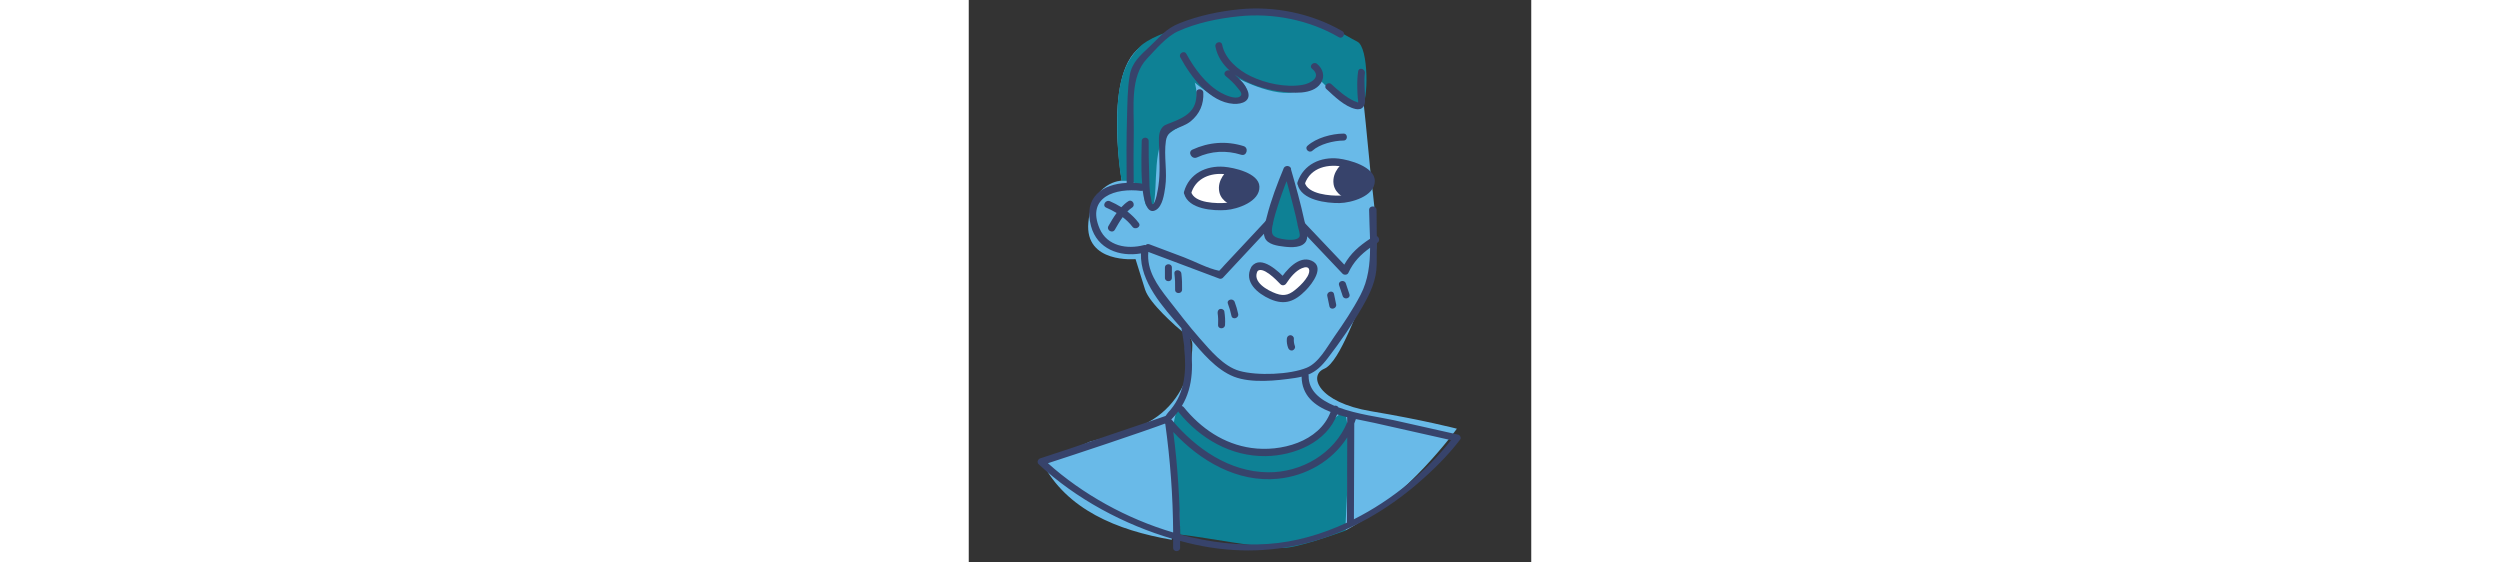 <svg height='180px' version="1.1" id="el_oPhi7OmV3" xmlns="http://www.w3.org/2000/svg" xmlns:xlink="http://www.w3.org/1999/xlink" x="0px" y="0px" viewBox="0 0 800 800" style="enable-background:new 0 0 800 800;" xml:space="preserve"><rect x="0" y="0" width="800" height="800" fill="#333333" stroke="none"/><style>@-webkit-keyframes kf_el_F1Dr9nBFbxP_an_2buwTcQmK{0%{-webkit-transform: translate(355.101px, 213.848px) translate(-355.101px, -213.848px) translate(0px, 0px);transform: translate(355.101px, 213.848px) translate(-355.101px, -213.848px) translate(0px, 0px);}50%{-webkit-transform: translate(355.101px, 213.848px) translate(-355.101px, -213.848px) translate(0px, -3px);transform: translate(355.101px, 213.848px) translate(-355.101px, -213.848px) translate(0px, -3px);}100%{-webkit-transform: translate(355.101px, 213.848px) translate(-355.101px, -213.848px) translate(0px, 0px);transform: translate(355.101px, 213.848px) translate(-355.101px, -213.848px) translate(0px, 0px);}}@keyframes kf_el_F1Dr9nBFbxP_an_2buwTcQmK{0%{-webkit-transform: translate(355.101px, 213.848px) translate(-355.101px, -213.848px) translate(0px, 0px);transform: translate(355.101px, 213.848px) translate(-355.101px, -213.848px) translate(0px, 0px);}50%{-webkit-transform: translate(355.101px, 213.848px) translate(-355.101px, -213.848px) translate(0px, -3px);transform: translate(355.101px, 213.848px) translate(-355.101px, -213.848px) translate(0px, -3px);}100%{-webkit-transform: translate(355.101px, 213.848px) translate(-355.101px, -213.848px) translate(0px, 0px);transform: translate(355.101px, 213.848px) translate(-355.101px, -213.848px) translate(0px, 0px);}}@-webkit-keyframes kf_el_M-8Jc0jr1s-_an_5e33cCs1V{0%{-webkit-transform: translate(509.001px, 202.823px) rotate(0deg) translate(-509.001px, -202.823px);transform: translate(509.001px, 202.823px) rotate(0deg) translate(-509.001px, -202.823px);}50%{-webkit-transform: translate(509.001px, 202.823px) rotate(-3deg) translate(-509.001px, -202.823px);transform: translate(509.001px, 202.823px) rotate(-3deg) translate(-509.001px, -202.823px);}100%{-webkit-transform: translate(509.001px, 202.823px) rotate(0deg) translate(-509.001px, -202.823px);transform: translate(509.001px, 202.823px) rotate(0deg) translate(-509.001px, -202.823px);}}@keyframes kf_el_M-8Jc0jr1s-_an_5e33cCs1V{0%{-webkit-transform: translate(509.001px, 202.823px) rotate(0deg) translate(-509.001px, -202.823px);transform: translate(509.001px, 202.823px) rotate(0deg) translate(-509.001px, -202.823px);}50%{-webkit-transform: translate(509.001px, 202.823px) rotate(-3deg) translate(-509.001px, -202.823px);transform: translate(509.001px, 202.823px) rotate(-3deg) translate(-509.001px, -202.823px);}100%{-webkit-transform: translate(509.001px, 202.823px) rotate(0deg) translate(-509.001px, -202.823px);transform: translate(509.001px, 202.823px) rotate(0deg) translate(-509.001px, -202.823px);}}@-webkit-keyframes kf_el_rqdbV1_e1nc_an_tDvC3gbNT{0%{-webkit-transform: translate(447.354px, 399.378px) rotate(0deg) translate(-447.354px, -399.378px);transform: translate(447.354px, 399.378px) rotate(0deg) translate(-447.354px, -399.378px);}50%{-webkit-transform: translate(447.354px, 399.378px) rotate(3deg) translate(-447.354px, -399.378px);transform: translate(447.354px, 399.378px) rotate(3deg) translate(-447.354px, -399.378px);}100%{-webkit-transform: translate(447.354px, 399.378px) rotate(0deg) translate(-447.354px, -399.378px);transform: translate(447.354px, 399.378px) rotate(0deg) translate(-447.354px, -399.378px);}}@keyframes kf_el_rqdbV1_e1nc_an_tDvC3gbNT{0%{-webkit-transform: translate(447.354px, 399.378px) rotate(0deg) translate(-447.354px, -399.378px);transform: translate(447.354px, 399.378px) rotate(0deg) translate(-447.354px, -399.378px);}50%{-webkit-transform: translate(447.354px, 399.378px) rotate(3deg) translate(-447.354px, -399.378px);transform: translate(447.354px, 399.378px) rotate(3deg) translate(-447.354px, -399.378px);}100%{-webkit-transform: translate(447.354px, 399.378px) rotate(0deg) translate(-447.354px, -399.378px);transform: translate(447.354px, 399.378px) rotate(0deg) translate(-447.354px, -399.378px);}}@-webkit-keyframes kf_el_1VkGBhaYk9q_an_LxkVwPAIG{0%{-webkit-transform: translate(450.584px, 236.077px) rotate(0deg) translate(-450.584px, -236.077px);transform: translate(450.584px, 236.077px) rotate(0deg) translate(-450.584px, -236.077px);}50%{-webkit-transform: translate(450.584px, 236.077px) rotate(-1deg) translate(-450.584px, -236.077px);transform: translate(450.584px, 236.077px) rotate(-1deg) translate(-450.584px, -236.077px);}100%{-webkit-transform: translate(450.584px, 236.077px) rotate(0deg) translate(-450.584px, -236.077px);transform: translate(450.584px, 236.077px) rotate(0deg) translate(-450.584px, -236.077px);}}@keyframes kf_el_1VkGBhaYk9q_an_LxkVwPAIG{0%{-webkit-transform: translate(450.584px, 236.077px) rotate(0deg) translate(-450.584px, -236.077px);transform: translate(450.584px, 236.077px) rotate(0deg) translate(-450.584px, -236.077px);}50%{-webkit-transform: translate(450.584px, 236.077px) rotate(-1deg) translate(-450.584px, -236.077px);transform: translate(450.584px, 236.077px) rotate(-1deg) translate(-450.584px, -236.077px);}100%{-webkit-transform: translate(450.584px, 236.077px) rotate(0deg) translate(-450.584px, -236.077px);transform: translate(450.584px, 236.077px) rotate(0deg) translate(-450.584px, -236.077px);}}@-webkit-keyframes kf_el_ludQ1E63jM_an_q--TLZbKo{0%{-webkit-transform: translate(398.797px, 397.913px) rotate(0deg) translate(-398.797px, -397.913px);transform: translate(398.797px, 397.913px) rotate(0deg) translate(-398.797px, -397.913px);}50%{-webkit-transform: translate(398.797px, 397.913px) rotate(3deg) translate(-398.797px, -397.913px);transform: translate(398.797px, 397.913px) rotate(3deg) translate(-398.797px, -397.913px);}100%{-webkit-transform: translate(398.797px, 397.913px) rotate(0deg) translate(-398.797px, -397.913px);transform: translate(398.797px, 397.913px) rotate(0deg) translate(-398.797px, -397.913px);}}@keyframes kf_el_ludQ1E63jM_an_q--TLZbKo{0%{-webkit-transform: translate(398.797px, 397.913px) rotate(0deg) translate(-398.797px, -397.913px);transform: translate(398.797px, 397.913px) rotate(0deg) translate(-398.797px, -397.913px);}50%{-webkit-transform: translate(398.797px, 397.913px) rotate(3deg) translate(-398.797px, -397.913px);transform: translate(398.797px, 397.913px) rotate(3deg) translate(-398.797px, -397.913px);}100%{-webkit-transform: translate(398.797px, 397.913px) rotate(0deg) translate(-398.797px, -397.913px);transform: translate(398.797px, 397.913px) rotate(0deg) translate(-398.797px, -397.913px);}}#el_oPhi7OmV3 *{-webkit-animation-duration: 1s;animation-duration: 1s;-webkit-animation-iteration-count: 1;animation-iteration-count: 1;-webkit-animation-play-state: running;animation-play-state: running;-webkit-animation-timing-function: cubic-bezier(0, 0, 1, 1);animation-timing-function: cubic-bezier(0, 0, 1, 1);}#el_-Q-zhq_Tav{fill-rule: evenodd;clip-rule: evenodd;fill: #69BAE8;}#el_nlR4D763eb{fill: #0e8195;}#el_X-HMND9bbH{fill: #0e8195;}#el_c70y_Xr95V{fill: #FFFFFF;}#el_z3512ciHzL{fill: #37436B;}#el_8QyPMEAPx-{fill: #37436B;}#el_8w1V1jyMcS{fill: #FFFFFF;}#el_Yovk05yyXrz{fill: #37436B;}#el_zSfo_15fBVL{fill: #37436B;}#el_uViuUNOrTMJ{fill: #0e8195;}#el_-3lOgSPm08y{fill: #37436B;}#el_78H0z-3H-Uq{fill: #FFFFFF;}#el_8GUX0rrMB8c{fill: #37436B;}#el__KkLkP9kSgf{fill: #37436B;}#el__rIzIQpIYHX{fill: #37436B;}#el_zmQSmefviyE{fill: #37436B;}#el_VSD3wyB_QYl{fill: #37436B;}#el_cLz6knL2oMx{fill: #37436B;}#el_SPJZTfxs5VB{fill: #37436B;}#el_nhlhJvIECcn{fill: #37436B;}#el_ZLQIIhQNnX_{fill: #37436B;}#el_3byTsyiaA9j{fill: #37436B;}#el_vz9vVCJ1srU{fill: #37436B;}#el_FjpYfu4JaQ5{fill: #37436B;}#el_CfiU9hifhz2{fill: #37436B;}#el__Jc7ZHu4Zj2{fill: #37436B;}#el_ocI6_NEzy6_{fill-rule: evenodd;clip-rule: evenodd;fill: #69BAE8;}#el_ludQ1E63jM_an_q--TLZbKo{-webkit-animation-fill-mode: backwards;animation-fill-mode: backwards;-webkit-transform: translate(398.797px, 397.913px) rotate(0deg) translate(-398.797px, -397.913px);transform: translate(398.797px, 397.913px) rotate(0deg) translate(-398.797px, -397.913px);-webkit-animation-timing-function: cubic-bezier(0.42, 0, 0.58, 1);animation-timing-function: cubic-bezier(0.42, 0, 0.58, 1);}#el_oPhi7OmV3:hover #el_ludQ1E63jM_an_q--TLZbKo{-webkit-animation-name: kf_el_ludQ1E63jM_an_q--TLZbKo;animation-name: kf_el_ludQ1E63jM_an_q--TLZbKo;}#el_1VkGBhaYk9q_an_LxkVwPAIG{-webkit-animation-fill-mode: backwards;animation-fill-mode: backwards;-webkit-transform: translate(450.584px, 236.077px) rotate(0deg) translate(-450.584px, -236.077px);transform: translate(450.584px, 236.077px) rotate(0deg) translate(-450.584px, -236.077px);-webkit-animation-timing-function: cubic-bezier(0, 0, 1, 1);animation-timing-function: cubic-bezier(0, 0, 1, 1);}#el_oPhi7OmV3:hover #el_1VkGBhaYk9q_an_LxkVwPAIG{-webkit-animation-name: kf_el_1VkGBhaYk9q_an_LxkVwPAIG;animation-name: kf_el_1VkGBhaYk9q_an_LxkVwPAIG;}#el_rqdbV1_e1nc_an_tDvC3gbNT{-webkit-animation-fill-mode: backwards;animation-fill-mode: backwards;-webkit-transform: translate(447.354px, 399.378px) rotate(0deg) translate(-447.354px, -399.378px);transform: translate(447.354px, 399.378px) rotate(0deg) translate(-447.354px, -399.378px);-webkit-animation-timing-function: cubic-bezier(0, 0, 1, 1);animation-timing-function: cubic-bezier(0, 0, 1, 1);}#el_oPhi7OmV3:hover #el_rqdbV1_e1nc_an_tDvC3gbNT{-webkit-animation-name: kf_el_rqdbV1_e1nc_an_tDvC3gbNT;animation-name: kf_el_rqdbV1_e1nc_an_tDvC3gbNT;}#el_M-8Jc0jr1s-_an_5e33cCs1V{-webkit-animation-fill-mode: backwards;animation-fill-mode: backwards;-webkit-transform: translate(509.001px, 202.823px) rotate(0deg) translate(-509.001px, -202.823px);transform: translate(509.001px, 202.823px) rotate(0deg) translate(-509.001px, -202.823px);-webkit-animation-timing-function: cubic-bezier(0, 0, 1, 1);animation-timing-function: cubic-bezier(0, 0, 1, 1);}#el_oPhi7OmV3:hover #el_M-8Jc0jr1s-_an_5e33cCs1V{-webkit-animation-name: kf_el_M-8Jc0jr1s-_an_5e33cCs1V;animation-name: kf_el_M-8Jc0jr1s-_an_5e33cCs1V;}#el_F1Dr9nBFbxP_an_2buwTcQmK{-webkit-animation-fill-mode: backwards;animation-fill-mode: backwards;-webkit-transform: translate(355.101px, 213.848px) translate(-355.101px, -213.848px) translate(0px, 0px);transform: translate(355.101px, 213.848px) translate(-355.101px, -213.848px) translate(0px, 0px);-webkit-animation-timing-function: cubic-bezier(0, 0, 1, 1);animation-timing-function: cubic-bezier(0, 0, 1, 1);}#el_oPhi7OmV3:hover #el_F1Dr9nBFbxP_an_2buwTcQmK{-webkit-animation-name: kf_el_F1Dr9nBFbxP_an_2buwTcQmK;animation-name: kf_el_F1Dr9nBFbxP_an_2buwTcQmK;}</style>

<g id="el_ludQ1E63jM_an_q--TLZbKo" data-animator-group="true" data-animator-type="1"><g id="el_ludQ1E63jM">
	<path d="M572.4,584.9c-75.7-12.6-89.8-50.8-66.9-60.4c23-9.6,48.6-88.9,66-124c17.4-35.1,0.9-144.2,0.9-144.2&#10;&#9;&#9;s-13.8-153.6-20.7-184.8c-6.9-31.2-75.2-37-140-47.2c-64.7-10.2-88.3,14-156.3,37c-68,23-37.8,195.6-37.8,195.6&#10;&#9;&#9;s-42.1,0.7-47.5,59.5c-5.5,58.8,67.1,52.1,67.1,52.1s6,19.1,13.6,43.4c6.1,19.2,42.6,51.3,57.4,63.7c5.5,2.2,9.8,7.2,9.8,15&#10;&#9;&#9;c-0.2,39.5-17.3,78.1-49.6,101.5c-28.1,20.4-62.6,26.8-95.7,35.9c0,0,0,0,0,0l-68.1,30c34.4,66.4,105.6,96.2,184.1,109.7&#10;&#9;&#9;c0.8-61.4,245.9-30.8,247.3-13.4c88.2-47,158.2-144.6,158.2-144.6S646,597.2,572.4,584.9z" id="el_-Q-zhq_Tav"/>
	<g id="el_yyS7-yIBak">
		<path d="M534,584.9c-49.4,29.5-86.9,126.6-236-4.7c-18.9,34.2,3.2,120.8,2.7,180c42.1,4.9,107.1,18.6,146.5,19&#10;&#9;&#9;&#9;c19,0.2,70.5-18.1,88.9-24.7C534.5,735.5,547.1,612.5,534,584.9z" id="el_nlR4D763eb"/>
	</g>
	<g id="el_6BrBp-HBQc">
		<path d="M229.3,257l21.5,10.3c0,0-5.1,28.3,7.7,28.3c12.8,0,0.9-82.7,20.4-100.6s35.3-18,42.5-35.7s0-41.9,0-41.9&#10;&#9;&#9;&#9;s47.2,41.3,66.5,25.6c19.3-15.8-5.8-31.9-5.8-31.9s64,33.8,90.6,15.6c26.5-18.2,26.6-13,26.6-13s49.3,50.2,59.4,40&#10;&#9;&#9;&#9;c10.1-10.2,10.1-86.7-6-94.4s-75-48.6-136.9-42.5s-150.9,26.8-173,50.2c-14.7,15.6-30.6,36.8-31.6,97.8s6.5,92.3,6.5,92.3H229.3z" id="el_X-HMND9bbH"/>
	</g>
	<g id="el_7Raf8tKFGV">
		<g id="el_xv5QawVIS4">
			<path d="M311.2,274.1c0,0,8.4-31.9,42.7-32c43.7-0.1,54.4,22.6,54.4,22.6s-4.3,28.9-48.4,29.2&#10;&#9;&#9;&#9;&#9;C315.8,294.2,311.2,274.1,311.2,274.1z" id="el_c70y_Xr95V"/>
			<g id="el_8I8ELrztS_">
				<path d="M316.2,275.5c5.6-20.1,24.2-29,44-28.1c11.9,0.5,24.8,3.3,34.7,10.4c2.5,1.8,9.2,10.5,8.7,7.5&#10;&#9;&#9;&#9;&#9;&#9;c-0.5-2.9-3.6,6.6-5.6,9.2c-7.6,9.5-20.3,13-32,14c-12,1-45.3,0.9-49.8-15.8c-1.7-6.4-11.7-3.7-9.9,2.7&#10;&#9;&#9;&#9;&#9;&#9;c6,22.4,42,24.7,59.7,23.3c15.9-1.2,48.3-11.8,47.4-33.4c-0.8-19.4-36.7-27-50.3-28.1c-25.3-2-49.6,9.6-56.9,35.4&#10;&#9;&#9;&#9;&#9;&#9;C304.5,279.2,314.4,281.9,316.2,275.5z" id="el_z3512ciHzL"/>
			</g>
		</g>
		<path d="M368.3,242.3c0,0-15.8,12.8-11.9,30.9c3,14.3,19.1,19.2,19.1,19.2s15.3-3.2,22-10.2&#10;&#9;&#9;&#9;c9.7-10.1,10.7-17.5,10.7-17.5s-3.1-8.4-16.6-15.9C379,241.8,368.3,242.3,368.3,242.3z" id="el_8QyPMEAPx-"/>
	</g>
	<g id="el_o59Ambkoei">
		<g id="el_C3oD0zBxD7">
			<path d="M472.7,260.5c0,0,10.4-32.2,45.4-30.3c44.7,2.4,54.3,26.2,54.3,26.2s-6,29.3-51.1,27.1&#10;&#9;&#9;&#9;&#9;C476.2,281.3,472.7,260.5,472.7,260.5z" id="el_8w1V1jyMcS"/>
			<g id="el_2Xl7DLs_oB4">
				<path d="M477.8,261.9c8.3-24.2,34.1-29.5,56.8-24.3c10.1,2.3,20.6,6.3,27.9,13.9c4.3,4.5,3.9,8.9,4.9,3.6&#10;&#9;&#9;&#9;&#9;&#9;c-3.1,17.1-25.5,22.7-39.8,23.1c-12.4,0.4-46.1-1.6-49.8-19.2c-1.4-6.6-11.6-3.8-10.2,2.8c4.9,23.2,41.8,27.3,59.9,27&#10;&#9;&#9;&#9;&#9;&#9;c16-0.3,49.6-9.3,50-31.1c0.4-20.8-37.1-30.6-51.6-32.2c-25.4-2.8-49.7,8.2-58.3,33.5C465.4,265.5,475.6,268.3,477.8,261.9z" id="el_Yovk05yyXrz"/>
			</g>
		</g>
		<path d="M532.8,231.2c0,0-16.8,12.2-13.9,30.9c2.3,14.7,18.5,20.7,18.5,20.7s15.9-2.4,23.1-9.1&#10;&#9;&#9;&#9;c10.5-9.8,12-17.3,12-17.3s-2.7-8.7-16-17.1C543.7,231.3,532.8,231.2,532.8,231.2z" id="el_zSfo_15fBVL"/>
	</g>
	<g id="el_1VkGBhaYk9q_an_LxkVwPAIG" data-animator-group="true" data-animator-type="1"><g id="el_1VkGBhaYk9q">
		<path d="M452.9,241c0,0-37.6,90.6-24.9,98.3c12.8,7.7,44.8,10.2,47.6,0C478.4,329.1,452.9,241,452.9,241z" id="el_uViuUNOrTMJ"/>
		<g id="el_EVzz8l2uewr">
			<path d="M447.8,239.6c-9.2,22.2-17.9,45-23.8,68.3c-2.1,8.4-6.5,21.6-2.9,30.3c4,9.7,18.3,11.5,27.5,12.6&#10;&#9;&#9;&#9;&#9;c9.6,1.2,26.8,2.2,31.6-8.7c3.4-7.6-1.1-20.5-2.8-28c-5.4-25-12.3-49.8-19.4-74.3c-1.9-6.5-12.1-3.8-10.2,2.8&#10;&#9;&#9;&#9;&#9;c4.5,15.7,8.9,31.5,12.9,47.3c2.9,11.2,5.7,22.4,7.9,33.8c0.6,3,3,9.7,1.9,12.5c-2.9,7.1-19.6,4.7-25.2,3.6&#10;&#9;&#9;&#9;&#9;c-14.6-2.7-15.7-7.2-13-20.6c2.2-10.9,5.6-21.6,9.1-32.2c5-15,10.6-29.8,16.6-44.4C460.6,236.2,450.4,233.4,447.8,239.6z" id="el_-3lOgSPm08y"/>
		</g>
	</g></g>
	<g id="el_rqdbV1_e1nc_an_tDvC3gbNT" data-animator-group="true" data-animator-type="1"><g id="el_rqdbV1_e1nc">
		<path d="M406.3,382.5c-15.1,24,32.8,45.4,45.1,42.8c16.8-3.4,52.4-41.4,34.5-49.5c-17.8-8.2-38.9,24.7-38.9,24.7&#10;&#9;&#9;&#9;S415.9,367.3,406.3,382.5z" id="el_78H0z-3H-Uq"/>
		<g id="el_ys8mwYpMAQW">
			<path d="M401.8,379.8c-11.2,21.1,9.1,37.8,26.9,45.6c21,9.2,35.3,3.2,51-12.9c9-9.2,27.3-33.3,7.7-41.8&#10;&#9;&#9;&#9;&#9;c-18.1-7.9-36.3,14-44.9,27.1c2.8-0.4,5.5-0.7,8.3-1.1c-9.6-10.1-34.8-34.7-48.2-18c-4.2,5.3,3.2,12.8,7.5,7.5&#10;&#9;&#9;&#9;&#9;c7.3-9.1,27.8,12.3,33.2,18c2.5,2.6,6.5,1.7,8.3-1.1c5.4-8.2,12.9-17.7,22.1-21.6c11.6-4.9,12.7,3.7,8.1,11.6&#10;&#9;&#9;&#9;&#9;c-3.7,6.3-9.1,11.9-14.6,16.7c-10.1,8.8-17.4,12.3-30.1,7.7c-12.1-4.4-34.6-16.5-26.2-32.3C414.1,379.2,405,373.8,401.8,379.8z" id="el_8GUX0rrMB8c"/>
		</g>
	</g></g>
	<g id="el_CHH-HJRmc5d">
		<path d="M279,380.6c0,4.8,0,9.6,0,14.5c0,6.4,9.9,6.4,9.9,0c0-4.8,0-9.6,0-14.5C289,374.2,279,374.2,279,380.6&#10;&#9;&#9;&#9;L279,380.6z" id="el__KkLkP9kSgf"/>
	</g>
	<g id="el_IAjDNJ2fAhI">
		<path d="M292.5,389.1c0.9,7.6,1.2,15.3,1,22.9c-0.2,6.4,9.8,6.4,9.9,0c0.2-7.7-0.1-15.3-1-22.9&#10;&#9;&#9;&#9;C301.7,382.8,291.8,382.7,292.5,389.1L292.5,389.1z" id="el__rIzIQpIYHX"/>
	</g>
	<g id="el_fJxclgYvLBO">
		<path d="M354,445.6c0.8,5.5,0.9,11,0.6,16.5c-0.4,6.4,9.6,6.4,9.9,0c0.4-6.5,0-12.8-1-19.2c-0.4-2.7-3.8-4.1-6.1-3.5&#10;&#9;&#9;&#9;C354.6,440.3,353.7,443,354,445.6L354,445.6z" id="el_zmQSmefviyE"/>
	</g>
	<g id="el_Tu2QsqlDHh4">
		<path d="M368.6,432c2.1,5.6,3.8,11.2,5,17.1c1.3,6.3,10.9,3.6,9.6-2.6c-1.2-5.8-2.9-11.5-5-17.1&#10;&#9;&#9;&#9;C375.9,423.4,366.3,426,368.6,432L368.6,432z" id="el_VSD3wyB_QYl"/>
	</g>
	<g id="el_KtePr35lYyg">
		<path d="M452.4,481.7c-0.4,4.5,0.3,9,1.9,13.2c1,2.5,3.4,4.2,6.1,3.5c2.4-0.7,4.4-3.6,3.5-6.1&#10;&#9;&#9;&#9;c-1.3-3.5-1.8-6.9-1.5-10.6c0.2-2.7-2.4-5-5-5C454.5,476.8,452.6,479,452.4,481.7L452.4,481.7z" id="el_cLz6knL2oMx"/>
	</g>
	<g id="el_aSmYMwzGBRY">
		<path d="M509.9,420.9c1,4.8,2,9.7,3,14.5c1.3,6.3,10.9,3.6,9.6-2.6c-1-4.8-2-9.7-3-14.5&#10;&#9;&#9;&#9;C518.2,412,508.7,414.7,509.9,420.9L509.9,420.9z" id="el_SPJZTfxs5VB"/>
	</g>
	<g id="el_Cmhf3B9SamE">
		<path d="M526.7,405.7c1.7,5.1,3.4,10.2,5.1,15.3c2,6,11.6,3.5,9.6-2.6c-1.7-5.1-3.4-10.2-5.1-15.3&#10;&#9;&#9;&#9;C534.3,397,524.7,399.6,526.7,405.7L526.7,405.7z" id="el_nhlhJvIECcn"/>
	</g>
	<g id="el_M-8Jc0jr1s-_an_5e33cCs1V" data-animator-group="true" data-animator-type="1"><g id="el_M-8Jc0jr1s-">
		<path d="M488.8,214.3c10.4-9.4,30.1-14.3,44.2-14.4c6.4,0,6.4-10,0-9.9c-16.7,0.1-38.8,6.1-51.2,17.3&#10;&#9;&#9;&#9;C477,211.6,484.1,218.6,488.8,214.3L488.8,214.3z" id="el_ZLQIIhQNnX_"/>
	</g></g>
	<g id="el_F1Dr9nBFbxP_an_2buwTcQmK" data-animator-group="true" data-animator-type="0"><g id="el_F1Dr9nBFbxP">
		<path d="M324.6,223.9c20.2-9.3,41.8-10.4,62.9-3.8c7.8,2.5,11.2-9.8,3.4-12.3c-24.6-7.7-49.5-5.7-72.8,5&#10;&#9;&#9;&#9;C310.8,216.3,317.2,227.3,324.6,223.9L324.6,223.9z" id="el_3byTsyiaA9j"/>
	</g></g>
	<g id="el_vMmUVLbycdt">
		<path d="M500.6,118.5c6.5-9.6,3.3-20.7-5.3-27.7c-4.9-4-12,3-7,7c14.2,11.6-1.8,21-14.1,23&#10;&#9;&#9;&#9;c-23.6,3.9-52-2.2-73.3-12.5c-17.6-8.5-36.5-24.4-40.5-44.7c-1.2-6.3-10.8-3.6-9.6,2.6c2.7,14,10.4,25.3,20.6,34.4&#10;&#9;&#9;&#9;c-4.8-2.6-10.8,3.7-6.1,7.5c6.2,5.1,12.3,10.7,17.2,17c3.4,4.3,8.1,9.1,2.8,12.4c-6.7,4.1-20.8-2.4-26.6-5.6&#10;&#9;&#9;&#9;c-21.2-11.7-37.8-34.3-49.2-55.3c-3-5.6-11.6-0.6-8.6,5c14.9,27.5,41.7,63.8,75.6,66.1c12.7,0.8,26.1-4.4,20-19.1&#10;&#9;&#9;&#9;c-3.5-8.5-10.8-15.9-18.1-22.3c18.6,13.4,43.1,20.9,63.4,23.6C458.6,132.3,489,135.7,500.6,118.5z" id="el_vz9vVCJ1srU"/>
		<path d="M548.3,143.8c-12.1-5.5-22.9-15.2-32.6-24.1c-4.7-4.3-11.8,2.7-7,7c11.3,10.4,25.9,24.8,41.3,28.3&#10;&#9;&#9;&#9;c7.9,1.8,13.4-2.6,13.6-10.7c0.3-12.8-1.9-29.1-0.2-40.2c0.9-6.3-8.6-9-9.6-2.6c-1.2,7.9-1.4,16-1.2,24.1c0.1,4.7,0.3,9.3,0.7,14&#10;&#9;&#9;&#9;c0,0.7,1.1,5.9,0.2,6.6C554.2,145.5,549.3,144.3,548.3,143.8z" id="el_FjpYfu4JaQ5"/>
		<path d="M207.8,326.7c3.2-5.6,6.9-12.1,11.1-17.9c5.2,4,10,8.5,13.8,13.6c4,5.4,13.2,0.1,9.1-5.3&#10;&#9;&#9;&#9;c-4.5-6.1-10.1-11.5-16.2-16.3c2.1-2.1,4.3-4,6.6-5.5c5.7-3.6,0.4-12.8-5.3-9.1c-3.6,2.3-6.9,5.3-9.9,8.5&#10;&#9;&#9;&#9;c-5.2-3.3-10.7-6.1-16.2-8.5c-6.2-2.7-11.6,6.4-5.3,9.1c4.9,2.1,10,4.7,14.8,7.6c-4.4,6-8.2,12.5-11.6,18.5&#10;&#9;&#9;&#9;C195.3,327.3,204.4,332.6,207.8,326.7z" id="el_CfiU9hifhz2"/>
		<path d="M695.9,618.1c-30.5-6.8-60.9-13.6-91.4-20.5c-18.8-4.2-51.9-8.2-78.7-18.2c-1.1-2-3.6-2.9-5.8-2.3&#10;&#9;&#9;&#9;c-20.9-8.8-36.8-21.8-36.6-42.4c0-0.8-0.1-1.4-0.4-2c11-4.5,18.8-11.8,27.8-23.6c17.7-23.1,34.4-47.2,48.9-72.4&#10;&#9;&#9;&#9;c11.4-19.9,20.2-38,20.5-61c0.1-9.9,0.1-19.9,0.1-29.8c0.3-0.2,0.6-0.4,0.9-0.6c4.1-2.7,2.5-8.2-0.9-9.6c0-12.3-0.2-24.7-0.3-37&#10;&#9;&#9;&#9;c-0.1-6.8-10.7-6.8-10.6,0c0.1,13.4,1,27.1,1.3,40.9c-15.4,10.2-27.6,20.6-36.6,36.8c-19-20.1-38.1-40.2-57.1-60.2&#10;&#9;&#9;&#9;c-4.7-5-12.2,2.5-7.5,7.5c20.7,21.8,41.4,43.7,62.1,65.5c2.2,2.3,6.9,2,8.3-1.1c7.3-15.9,17.8-26.3,30.9-35.7&#10;&#9;&#9;&#9;c-0.1,23.2-2.7,46.1-13.5,66.8c-10.9,20.9-24.1,40.7-37.7,60c-10.3,14.7-21.7,36.7-38.9,43.8c-24,9.9-70.5,11.6-95.7,4.5&#10;&#9;&#9;&#9;c-22.7-6.4-41.4-29.3-56.4-46.2c-15.8-17.9-30.3-37-45-55.8c-15.5-19.8-30.7-40.9-28.2-67.2c33.7,12.7,67.4,25.3,101.1,38&#10;&#9;&#9;&#9;c1.7,0.6,4-0.1,5.1-1.4c23.2-24.8,46.3-49.6,69.5-74.5c4.6-5-2.8-12.5-7.5-7.5c-12.7,13.6-25.5,27.3-38.2,40.9&#10;&#9;&#9;&#9;c-7.2,7.7-14.5,15.5-21.7,23.2c-2.5,2.6-4.8,5.7-7.5,8.1c-16.6-3.3-34.8-13.4-50.5-19.3c-16.3-6.1-32.6-12.3-48.9-18.4&#10;&#9;&#9;&#9;c-2.2-0.8-4-0.1-5.1,1.2c-0.8-0.2-1.6-0.2-2.6,0c-24,6.3-52.2,1.4-62.9-23.3c-19.6-45.4,23.1-58.4,58.8-53.8c1,0.1,1.7,0,2.4-0.3&#10;&#9;&#9;&#9;c2.5,19.4,7.9,33.6,18.7,27.5c9.7-5.4,11.9-23,13.3-32.3c3.3-21.9-2.2-44.6,1-66.1c2.8-18.7,22-16.9,35.4-27.9&#10;&#9;&#9;&#9;c12.7-10.5,18.6-24.3,17.8-40.7c-0.3-6.4-10.3-6.4-9.9,0c1.4,26.7-16.2,35-36.5,43c-6.2,2.5-9.8,2.7-13.6,8.9&#10;&#9;&#9;&#9;c-4.2,6.8-3.1,17.8-2.9,25.1c0.3,18.5,1.8,36.9-0.9,55.3c-0.4,3-3.8,27-8.8,26.4c-0.7-0.1-1.8-8.4-1.8-8.6&#10;&#9;&#9;&#9;c-2.8-10.8-2.1-23.8-2.6-34.9c-0.6-15.4-0.8-30.9-0.7-46.3c0-6.4-9.9-6.4-9.9,0c0,6.7-1.4,35.8,0.6,60.8c-0.4-0.2-0.9-0.4-1.4-0.5&#10;&#9;&#9;&#9;c-3.5-0.5-7.1-0.7-10.6-0.9c-0.3-24.4-0.3-48.9,0.1-73.3c0.5-33.4-5.7-77.7,18.9-103.4c12.5-13.1,27.1-30.9,43.6-38.6&#10;&#9;&#9;&#9;C323.8,32.5,355,26.2,384,23.2c48.3-5.1,100.1,5.1,142.3,29.7c5.5,3.2,10.6-5.4,5-8.6C487.6,18.9,434,8.1,384,13.3&#10;&#9;&#9;&#9;c-28.3,2.9-57.2,9-83.7,19.5c-20.2,8-27.4,18.8-43.1,33.5c-13.3,12.5-25.2,22.6-28.3,41c-3.2,19.1-3.2,39.1-3.8,58.5&#10;&#9;&#9;&#9;c-0.9,31.4-0.9,62.9-0.5,94.3c-34.1,1.7-61.9,19.9-50.7,61.5c8.7,32.5,40.6,44.1,71,38.8c-1.3,40.5,31.1,76.3,57.7,106.6&#10;&#9;&#9;&#9;c0,0.3-0.1,0.5,0,0.7c0.2,1,4.6,26.1,3.8,27.6c3.3,31.3,1.5,62.1-19.1,87.1c-9.4,10-7.4,12.6-14.2,13.4c1.2,3.2,3.2,5.7,6.4,7.1&#10;&#9;&#9;&#9;c7.1,51.2,10.9,102.7,11.2,154.4c-66.1-19.5-129-54.5-178.1-98.5c40.3-13.1,131.3-43.2,171-58c5.9-2.2,3.4-11.8-2.6-9.6&#10;&#9;&#9;&#9;c-11.7,4.3-95.9,32.5-95.8,32.6c-27.7,9.7-55.6,19.1-83.6,28.1c-3.4,1.1-5,5.6-2.2,8.3c52.5,49,121.4,86.1,191.3,106.4&#10;&#9;&#9;&#9;c0,4.1,0,8.3,0,12.4c-0.1,6.4,9.9,6.4,9.9,0c0-3.2,0-6.5,0-9.7c7.3,2,14.7,3.8,22,5.4c116.9,25.4,225.8-9.9,315.4-86.7&#10;&#9;&#9;&#9;c22-18.9,43.3-39.7,60.9-62.9C700.8,622.8,698.7,618.7,695.9,618.1z M314.5,480.9c17.1,20.3,37.4,44.9,62.6,54.8&#10;&#9;&#9;&#9;c24.9,9.7,60.9,5.7,86.8,1.9c3.4-0.5,6.5-1.2,9.5-1.9c0.3,26.9,18.4,41.3,41.2,50.2c-16.2,42.7-71,57.1-112.6,51.2&#10;&#9;&#9;&#9;c-39.2-5.5-71.8-27.8-96.3-58.1c-0.8-1-1.7-1.4-2.7-1.5C320.4,548.9,319.3,515.2,314.5,480.9z M538.1,743.2&#10;&#9;&#9;&#9;c-36,16.8-74.2,27.8-112.5,30.4c-41,2.8-83.5-2.2-125-13.4c-0.3-48.8-3.5-97.4-9.7-145.8c38.1,41.1,91.2,72.2,148.8,66.5&#10;&#9;&#9;&#9;c40.3-4,77.4-25.4,98.6-58.9c-0.1,39.9-0.3,79.8-0.4,119.8C537.8,742.4,538,742.8,538.1,743.2z M538.3,600.5&#10;&#9;&#9;&#9;c-18.2,44.4-64.9,71.6-112.6,71.2c-54.8-0.5-102.6-33.6-136.6-74.2c-0.2-0.3-0.5-0.4-0.7-0.5c-0.1-0.1-0.1-0.2-0.2-0.3&#10;&#9;&#9;&#9;c0-0.1,0-0.2-0.1-0.2c3.7-3.7,7-7.5,9.9-11.4c0.2,0.4,0.3,0.8,0.6,1.2c30.5,37.6,74.5,63.1,123.8,62.4&#10;&#9;&#9;&#9;c40.7-0.6,86.4-19.5,101.5-59.3c4.7,1.5,9.5,2.8,14.3,4C538.3,595.6,538.3,598,538.3,600.5z M547.8,738.5&#10;&#9;&#9;&#9;c0.2-45.4,0.3-90.8,0.5-136.2c0.8-2.1,1.6-4.2,2.3-6.3c9.4,2,18.5,3.7,26.5,5.5c36.3,8.2,72.6,16.4,108.9,24.5&#10;&#9;&#9;&#9;C650.3,671.1,601.8,711.3,547.8,738.5z" id="el__Jc7ZHu4Zj2"/>
	</g>
	<path d="M301.1,562.1" id="el_ocI6_NEzy6_"/>
</g></g>
</svg>